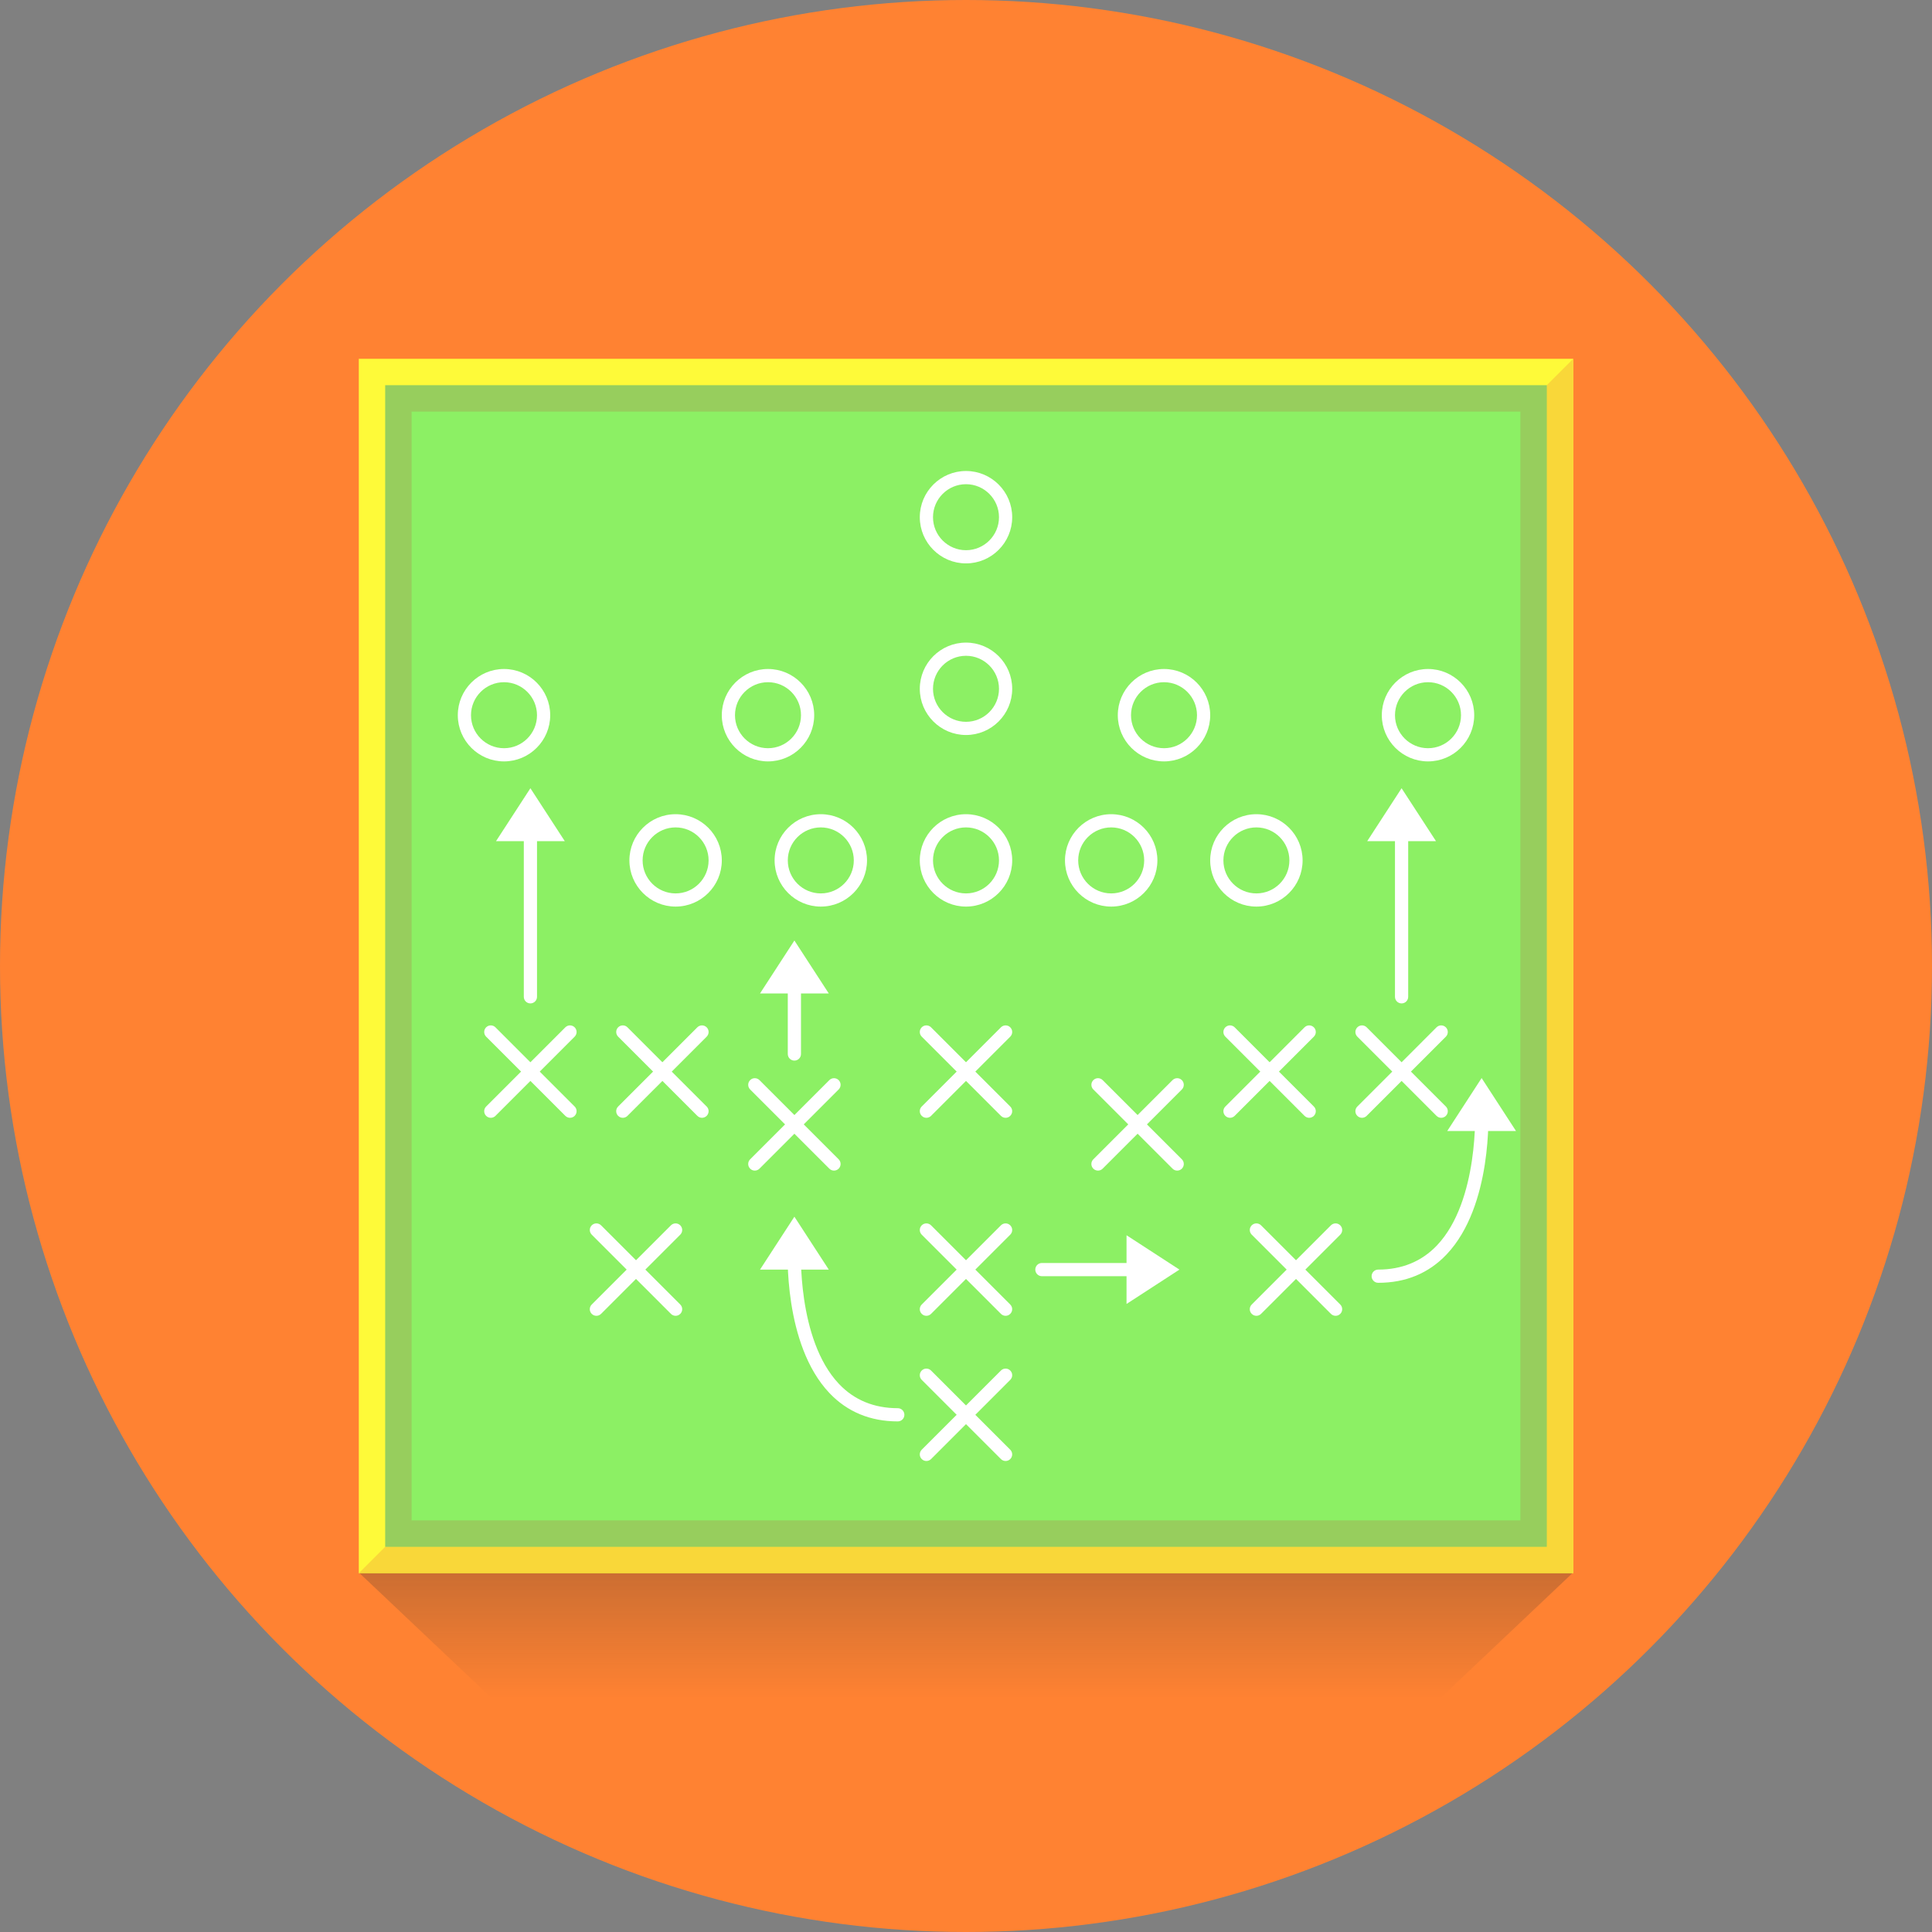<?xml version="1.0" encoding="utf-8"?>
<!-- Generator: Adobe Illustrator 16.0.0, SVG Export Plug-In . SVG Version: 6.00 Build 0)  -->
<!DOCTYPE svg PUBLIC "-//W3C//DTD SVG 1.1//EN" "http://www.w3.org/Graphics/SVG/1.1/DTD/svg11.dtd">
<svg version="1.1" id="Layer_1" xmlns="http://www.w3.org/2000/svg" xmlns:xlink="http://www.w3.org/1999/xlink" x="0px" y="0px"
	 width="140px" height="140px" viewBox="0 0 140 140" enable-background="new 0 0 140 140" xml:space="preserve">
<rect x="0" y="0" width="140" height="140" fill="#808080" stroke="none"/>
<g>
	<circle fill="#FF8232" cx="70" cy="70" r="70"/>
	<rect x="26" y="26" fill="#FEFA39" width="88" height="88"/>
	<polygon fill="#F9D739" points="114,26 26,114 114,114 	"/>
	<rect x="27.913" y="27.913" fill="#8CF064" width="84.173" height="84.174"/>
	<path opacity="0.15" fill="#DA1036" d="M27.913,27.913v84.174h84.173V27.913H27.913z M110.174,110.174H29.826V29.826h80.348
		V110.174z"/>
	<path fill="#FFFFFF" d="M70,65.695c-1.846,0-3.348-1.502-3.348-3.348S68.154,59,70,59s3.348,1.502,3.348,3.348
		S71.846,65.695,70,65.695z M70,59.957c-1.318,0-2.391,1.072-2.391,2.391s1.073,2.392,2.391,2.392s2.391-1.073,2.391-2.392
		S71.318,59.957,70,59.957z"/>
	<path fill="#FFFFFF" d="M70,53.261c-1.846,0-3.348-1.502-3.348-3.348s1.502-3.348,3.348-3.348s3.348,1.502,3.348,3.348
		S71.846,53.261,70,53.261z M70,47.521c-1.318,0-2.391,1.073-2.391,2.392s1.073,2.392,2.391,2.392s2.391-1.073,2.391-2.392
		S71.318,47.521,70,47.521z"/>
	<path fill="#FFFFFF" d="M70,40.826c-1.846,0-3.348-1.502-3.348-3.348s1.502-3.348,3.348-3.348s3.348,1.502,3.348,3.348
		S71.846,40.826,70,40.826z M70,35.087c-1.318,0-2.391,1.073-2.391,2.392s1.073,2.391,2.391,2.391s2.391-1.072,2.391-2.391
		S71.318,35.087,70,35.087z"/>
	<path fill="#FFFFFF" d="M84.348,55.174c-1.846,0-3.348-1.502-3.348-3.348s1.502-3.348,3.348-3.348s3.348,1.502,3.348,3.348
		S86.193,55.174,84.348,55.174z M84.348,49.435c-1.318,0-2.391,1.073-2.391,2.392s1.072,2.391,2.391,2.391s2.391-1.072,2.391-2.391
		S85.666,49.435,84.348,49.435z"/>
	<path fill="#FFFFFF" d="M103.479,55.174c-1.846,0-3.348-1.502-3.348-3.348s1.502-3.348,3.348-3.348s3.348,1.502,3.348,3.348
		S105.324,55.174,103.479,55.174z M103.479,49.435c-1.318,0-2.393,1.073-2.393,2.392s1.074,2.391,2.393,2.391
		s2.391-1.072,2.391-2.391S104.797,49.435,103.479,49.435z"/>
	<path fill="#FFFFFF" d="M55.652,55.174c-1.846,0-3.348-1.502-3.348-3.348s1.502-3.348,3.348-3.348S59,49.98,59,51.826
		S57.498,55.174,55.652,55.174z M55.652,49.435c-1.318,0-2.392,1.073-2.392,2.392s1.073,2.391,2.392,2.391s2.391-1.072,2.391-2.391
		S56.971,49.435,55.652,49.435z"/>
	<path fill="#FFFFFF" d="M36.522,55.174c-1.846,0-3.348-1.502-3.348-3.348s1.502-3.348,3.348-3.348c1.846,0,3.348,1.502,3.348,3.348
		S38.368,55.174,36.522,55.174z M36.522,49.435c-1.319,0-2.392,1.073-2.392,2.392s1.073,2.391,2.392,2.391
		c1.318,0,2.391-1.072,2.391-2.391S37.84,49.435,36.522,49.435z"/>
	<path fill="#FFFFFF" d="M80.521,65.695c-1.846,0-3.348-1.502-3.348-3.348S78.676,59,80.521,59s3.348,1.502,3.348,3.348
		S82.367,65.695,80.521,65.695z M80.521,59.957c-1.318,0-2.391,1.072-2.391,2.391s1.072,2.392,2.391,2.392s2.391-1.073,2.391-2.392
		S81.84,59.957,80.521,59.957z"/>
	<path fill="#FFFFFF" d="M91.043,65.695c-1.846,0-3.348-1.502-3.348-3.348S89.197,59,91.043,59s3.348,1.502,3.348,3.348
		S92.889,65.695,91.043,65.695z M91.043,59.957c-1.318,0-2.391,1.072-2.391,2.391s1.072,2.392,2.391,2.392s2.391-1.073,2.391-2.392
		S92.361,59.957,91.043,59.957z"/>
	<path fill="#FFFFFF" d="M48.957,65.695c-1.846,0-3.348-1.502-3.348-3.348S47.111,59,48.957,59s3.348,1.502,3.348,3.348
		S50.802,65.695,48.957,65.695z M48.957,59.957c-1.318,0-2.391,1.072-2.391,2.391s1.073,2.392,2.391,2.392s2.391-1.073,2.391-2.392
		S50.275,59.957,48.957,59.957z"/>
	<path fill="#FFFFFF" d="M59.479,65.695c-1.846,0-3.348-1.502-3.348-3.348S57.632,59,59.479,59c1.846,0,3.348,1.502,3.348,3.348
		S61.324,65.695,59.479,65.695z M59.479,59.957c-1.319,0-2.392,1.072-2.392,2.391s1.073,2.392,2.392,2.392
		c1.318,0,2.391-1.073,2.391-2.392S60.797,59.957,59.479,59.957z"/>
	<g>
		<path fill="#FFFFFF" d="M60.435,84.826c-0.122,0-0.245-0.047-0.338-0.141l-5.739-5.738c-0.187-0.188-0.187-0.49,0-0.677
			c0.187-0.187,0.49-0.187,0.676,0l5.739,5.739c0.187,0.187,0.187,0.489,0,0.676C60.68,84.779,60.557,84.826,60.435,84.826z"/>
		<path fill="#FFFFFF" d="M54.696,84.826c-0.123,0-0.245-0.047-0.338-0.141c-0.187-0.187-0.187-0.489,0-0.676l5.739-5.739
			c0.187-0.187,0.489-0.187,0.676,0s0.187,0.489,0,0.677l-5.739,5.738C54.94,84.779,54.818,84.826,54.696,84.826z"/>
	</g>
	<g>
		<path fill="#FFFFFF" d="M50.87,81c-0.123,0-0.245-0.047-0.338-0.141l-5.739-5.738c-0.187-0.188-0.187-0.49,0-0.677
			c0.187-0.187,0.489-0.187,0.676,0l5.739,5.739c0.187,0.187,0.187,0.489,0,0.676C51.114,80.953,50.992,81,50.87,81z"/>
		<path fill="#FFFFFF" d="M45.13,81c-0.123,0-0.245-0.047-0.338-0.141c-0.187-0.187-0.187-0.489,0-0.676l5.739-5.739
			c0.187-0.187,0.49-0.187,0.677,0c0.187,0.187,0.187,0.489,0,0.677l-5.739,5.738C45.375,80.953,45.253,81,45.13,81z"/>
	</g>
	<g>
		<path fill="#FFFFFF" d="M41.304,81c-0.122,0-0.245-0.047-0.338-0.141l-5.739-5.738c-0.187-0.188-0.187-0.49,0-0.677
			s0.49-0.187,0.676,0l5.739,5.739c0.187,0.187,0.187,0.489,0,0.676C41.549,80.953,41.427,81,41.304,81z"/>
		<path fill="#FFFFFF" d="M35.565,81c-0.123,0-0.245-0.047-0.338-0.141c-0.187-0.187-0.187-0.489,0-0.676l5.739-5.739
			c0.187-0.187,0.489-0.187,0.676,0c0.187,0.187,0.187,0.489,0,0.677l-5.739,5.738C35.81,80.953,35.688,81,35.565,81z"/>
	</g>
	<g>
		<path fill="#FFFFFF" d="M104.434,81c-0.121,0-0.244-0.047-0.338-0.141l-5.738-5.738c-0.188-0.188-0.188-0.49,0-0.677
			s0.49-0.187,0.676,0l5.74,5.739c0.186,0.187,0.186,0.489,0,0.676C104.68,80.953,104.557,81,104.434,81z"/>
		<path fill="#FFFFFF" d="M98.695,81c-0.123,0-0.244-0.047-0.338-0.141c-0.188-0.187-0.188-0.489,0-0.676l5.738-5.739
			c0.188-0.187,0.49-0.187,0.678,0c0.186,0.187,0.186,0.489,0,0.677l-5.74,5.738C98.939,80.953,98.818,81,98.695,81z"/>
	</g>
	<g>
		<path fill="#FFFFFF" d="M94.869,81c-0.123,0-0.244-0.047-0.338-0.141l-5.738-5.738c-0.188-0.188-0.188-0.49,0-0.677
			c0.186-0.187,0.488-0.187,0.676,0l5.738,5.739c0.188,0.187,0.188,0.489,0,0.676C95.113,80.953,94.992,81,94.869,81z"/>
		<path fill="#FFFFFF" d="M89.131,81c-0.123,0-0.246-0.047-0.338-0.141c-0.188-0.187-0.188-0.489,0-0.676l5.738-5.739
			c0.188-0.187,0.49-0.187,0.676,0c0.188,0.187,0.188,0.489,0,0.677l-5.738,5.738C89.375,80.953,89.252,81,89.131,81z"/>
	</g>
	<g>
		<path fill="#FFFFFF" d="M85.305,84.826c-0.123,0-0.246-0.047-0.338-0.141l-5.74-5.738c-0.188-0.188-0.188-0.49,0-0.677
			s0.49-0.187,0.676,0l5.74,5.739c0.186,0.187,0.186,0.489,0,0.676C85.549,84.779,85.426,84.826,85.305,84.826z"/>
		<path fill="#FFFFFF" d="M79.564,84.826c-0.121,0-0.244-0.047-0.338-0.141c-0.188-0.187-0.188-0.489,0-0.676l5.74-5.739
			c0.186-0.187,0.488-0.187,0.676,0c0.186,0.187,0.186,0.489,0,0.677l-5.74,5.738C79.811,84.779,79.688,84.826,79.564,84.826z"/>
	</g>
	<g>
		<path fill="#FFFFFF" d="M72.869,81c-0.123,0-0.244-0.047-0.338-0.141l-5.739-5.738c-0.187-0.188-0.187-0.49,0-0.677
			c0.187-0.187,0.489-0.187,0.676,0l5.738,5.739c0.188,0.187,0.188,0.489,0,0.676C73.113,80.953,72.992,81,72.869,81z"/>
		<path fill="#FFFFFF" d="M67.13,81c-0.123,0-0.245-0.047-0.338-0.141c-0.187-0.187-0.187-0.489,0-0.676l5.739-5.739
			c0.188-0.187,0.49-0.187,0.676,0c0.188,0.187,0.188,0.489,0,0.677l-5.738,5.738C67.375,80.953,67.253,81,67.13,81z"/>
	</g>
	<g>
		<path fill="#FFFFFF" d="M72.869,95.348c-0.123,0-0.244-0.047-0.338-0.141l-5.739-5.738c-0.187-0.188-0.187-0.49,0-0.677
			c0.187-0.187,0.489-0.187,0.676,0l5.738,5.739c0.188,0.188,0.188,0.49,0,0.676C73.113,95.301,72.992,95.348,72.869,95.348z"/>
		<path fill="#FFFFFF" d="M67.13,95.348c-0.123,0-0.245-0.047-0.338-0.141c-0.187-0.186-0.187-0.488,0-0.676l5.739-5.739
			c0.188-0.187,0.49-0.187,0.676,0c0.188,0.187,0.188,0.489,0,0.677l-5.738,5.738C67.375,95.301,67.253,95.348,67.13,95.348z"/>
	</g>
	<g>
		<path fill="#FFFFFF" d="M48.957,95.348c-0.123,0-0.245-0.047-0.338-0.141l-5.739-5.738c-0.187-0.188-0.187-0.49,0-0.677
			c0.187-0.187,0.489-0.187,0.676,0l5.739,5.739c0.187,0.188,0.187,0.49,0,0.676C49.201,95.301,49.079,95.348,48.957,95.348z"/>
		<path fill="#FFFFFF" d="M43.217,95.348c-0.122,0-0.245-0.047-0.338-0.141c-0.187-0.186-0.187-0.488,0-0.676l5.739-5.739
			c0.187-0.187,0.49-0.187,0.677,0c0.187,0.187,0.187,0.489,0,0.677l-5.739,5.738C43.462,95.301,43.34,95.348,43.217,95.348z"/>
	</g>
	<g>
		<path fill="#FFFFFF" d="M96.783,95.348c-0.123,0-0.246-0.047-0.34-0.141l-5.738-5.738c-0.188-0.188-0.188-0.49,0-0.677
			s0.49-0.187,0.676,0l5.74,5.739c0.186,0.188,0.186,0.49,0,0.676C97.027,95.301,96.904,95.348,96.783,95.348z"/>
		<path fill="#FFFFFF" d="M91.043,95.348c-0.123,0-0.244-0.047-0.338-0.141c-0.188-0.186-0.188-0.488,0-0.676l5.738-5.739
			c0.188-0.187,0.49-0.187,0.678,0c0.186,0.187,0.186,0.489,0,0.677l-5.74,5.738C91.287,95.301,91.166,95.348,91.043,95.348z"/>
	</g>
	<g>
		<path fill="#FFFFFF" d="M72.869,105.869c-0.123,0-0.244-0.047-0.338-0.14l-5.739-5.739c-0.187-0.187-0.187-0.489,0-0.676
			c0.187-0.188,0.489-0.188,0.676,0l5.738,5.738c0.188,0.188,0.188,0.49,0,0.677C73.113,105.822,72.992,105.869,72.869,105.869z"/>
		<path fill="#FFFFFF" d="M67.13,105.869c-0.123,0-0.245-0.047-0.338-0.14c-0.187-0.187-0.187-0.489,0-0.677l5.739-5.738
			c0.188-0.188,0.49-0.188,0.676,0c0.188,0.187,0.188,0.489,0,0.676l-5.738,5.739C67.375,105.822,67.253,105.869,67.13,105.869z"/>
	</g>
	<linearGradient id="SVGID_1_" gradientUnits="userSpaceOnUse" x1="70" y1="123.037" x2="70" y2="114">
		<stop  offset="0" style="stop-color:#323232;stop-opacity:0"/>
		<stop  offset="1" style="stop-color:#323232"/>
	</linearGradient>
	<polygon opacity="0.25" fill="url(#SVGID_1_)" points="104.391,114 35.609,114 26.056,114 35.609,123.037 104.391,123.037 
		113.943,114 	"/>
	<g>
		<path fill="#FFFFFF" d="M38.435,72.711c-0.264,0-0.478-0.214-0.478-0.479V58.363c0-0.265,0.214-0.479,0.478-0.479
			c0.265,0,0.479,0.214,0.479,0.479v13.869C38.913,72.497,38.699,72.711,38.435,72.711z"/>
		<polygon fill="#FFFFFF" points="38.435,57.119 38.435,57.117 38.435,57.117 38.435,57.117 38.435,57.119 35.944,60.953 
			38.435,60.953 38.435,60.953 40.926,60.953 		"/>
	</g>
	<g>
		<path fill="#FFFFFF" d="M101.564,72.711c-0.264,0-0.479-0.214-0.479-0.479V58.363c0-0.265,0.215-0.479,0.479-0.479
			c0.266,0,0.479,0.214,0.479,0.479v13.869C102.043,72.497,101.83,72.711,101.564,72.711z"/>
		<polygon fill="#FFFFFF" points="101.564,57.119 101.564,57.117 101.564,57.117 101.564,57.117 101.564,57.119 99.074,60.953 
			101.564,60.953 101.564,60.953 104.057,60.953 		"/>
	</g>
	<g>
		<polygon fill="#FFFFFF" points="57.565,88.166 57.565,88.164 57.565,88.164 57.565,88.164 57.565,88.166 55.074,92 57.565,92 
			57.565,92 60.056,92 		"/>
		<path fill="#FFFFFF" d="M65.058,103c-1.993,0-3.659-0.691-4.953-2.053c-3.348-3.529-3.033-10.319-3.018-10.606
			c0.014-0.263,0.237-0.465,0.502-0.452c0.264,0.014,0.467,0.238,0.453,0.502c-0.004,0.066-0.308,6.671,2.758,9.899
			c1.105,1.163,2.538,1.753,4.257,1.753c0.264,0,0.478,0.215,0.478,0.479C65.536,102.786,65.322,103,65.058,103z"/>
	</g>
	<g>
		<polygon fill="#FFFFFF" points="107.363,78.122 107.363,78.121 107.363,78.121 107.365,78.121 107.365,78.122 109.855,81.957 
			107.365,81.957 107.363,81.957 104.873,81.957 		"/>
		<path fill="#FFFFFF" d="M99.871,92.957c-0.264,0-0.479-0.215-0.479-0.479c0-0.265,0.215-0.479,0.479-0.479
			c1.719,0,3.152-0.59,4.258-1.754c3.064-3.229,2.762-9.832,2.758-9.898c-0.014-0.264,0.189-0.488,0.453-0.502
			c0.256-0.022,0.488,0.188,0.502,0.451c0.016,0.288,0.33,7.077-3.018,10.606C103.531,92.266,101.865,92.957,99.871,92.957z"/>
	</g>
	<g>
		<polygon fill="#FFFFFF" points="85.467,92 85.469,92 85.469,92 85.469,92 85.467,92 81.633,89.51 81.633,92 81.633,92 
			81.633,94.49 		"/>
		<path fill="#FFFFFF" d="M82.992,92.479H75.5c-0.264,0-0.479-0.215-0.479-0.479c0-0.265,0.215-0.479,0.479-0.479h7.492
			c0.266,0,0.479,0.214,0.479,0.479C83.471,92.264,83.258,92.479,82.992,92.479z"/>
	</g>
	<g>
		<polygon fill="#FFFFFF" points="57.565,68.153 57.565,68.152 57.565,68.152 57.565,68.152 57.565,68.153 55.074,71.988 
			57.565,71.988 57.565,71.988 60.056,71.988 		"/>
		<path fill="#FFFFFF" d="M57.565,76.855c-0.264,0-0.479-0.214-0.479-0.479l0-5.749c0-0.265,0.214-0.479,0.479-0.479
			c0.264,0,0.478,0.214,0.478,0.479l0,5.749C58.043,76.641,57.83,76.855,57.565,76.855z"/>
	</g>
</g>
</svg>
